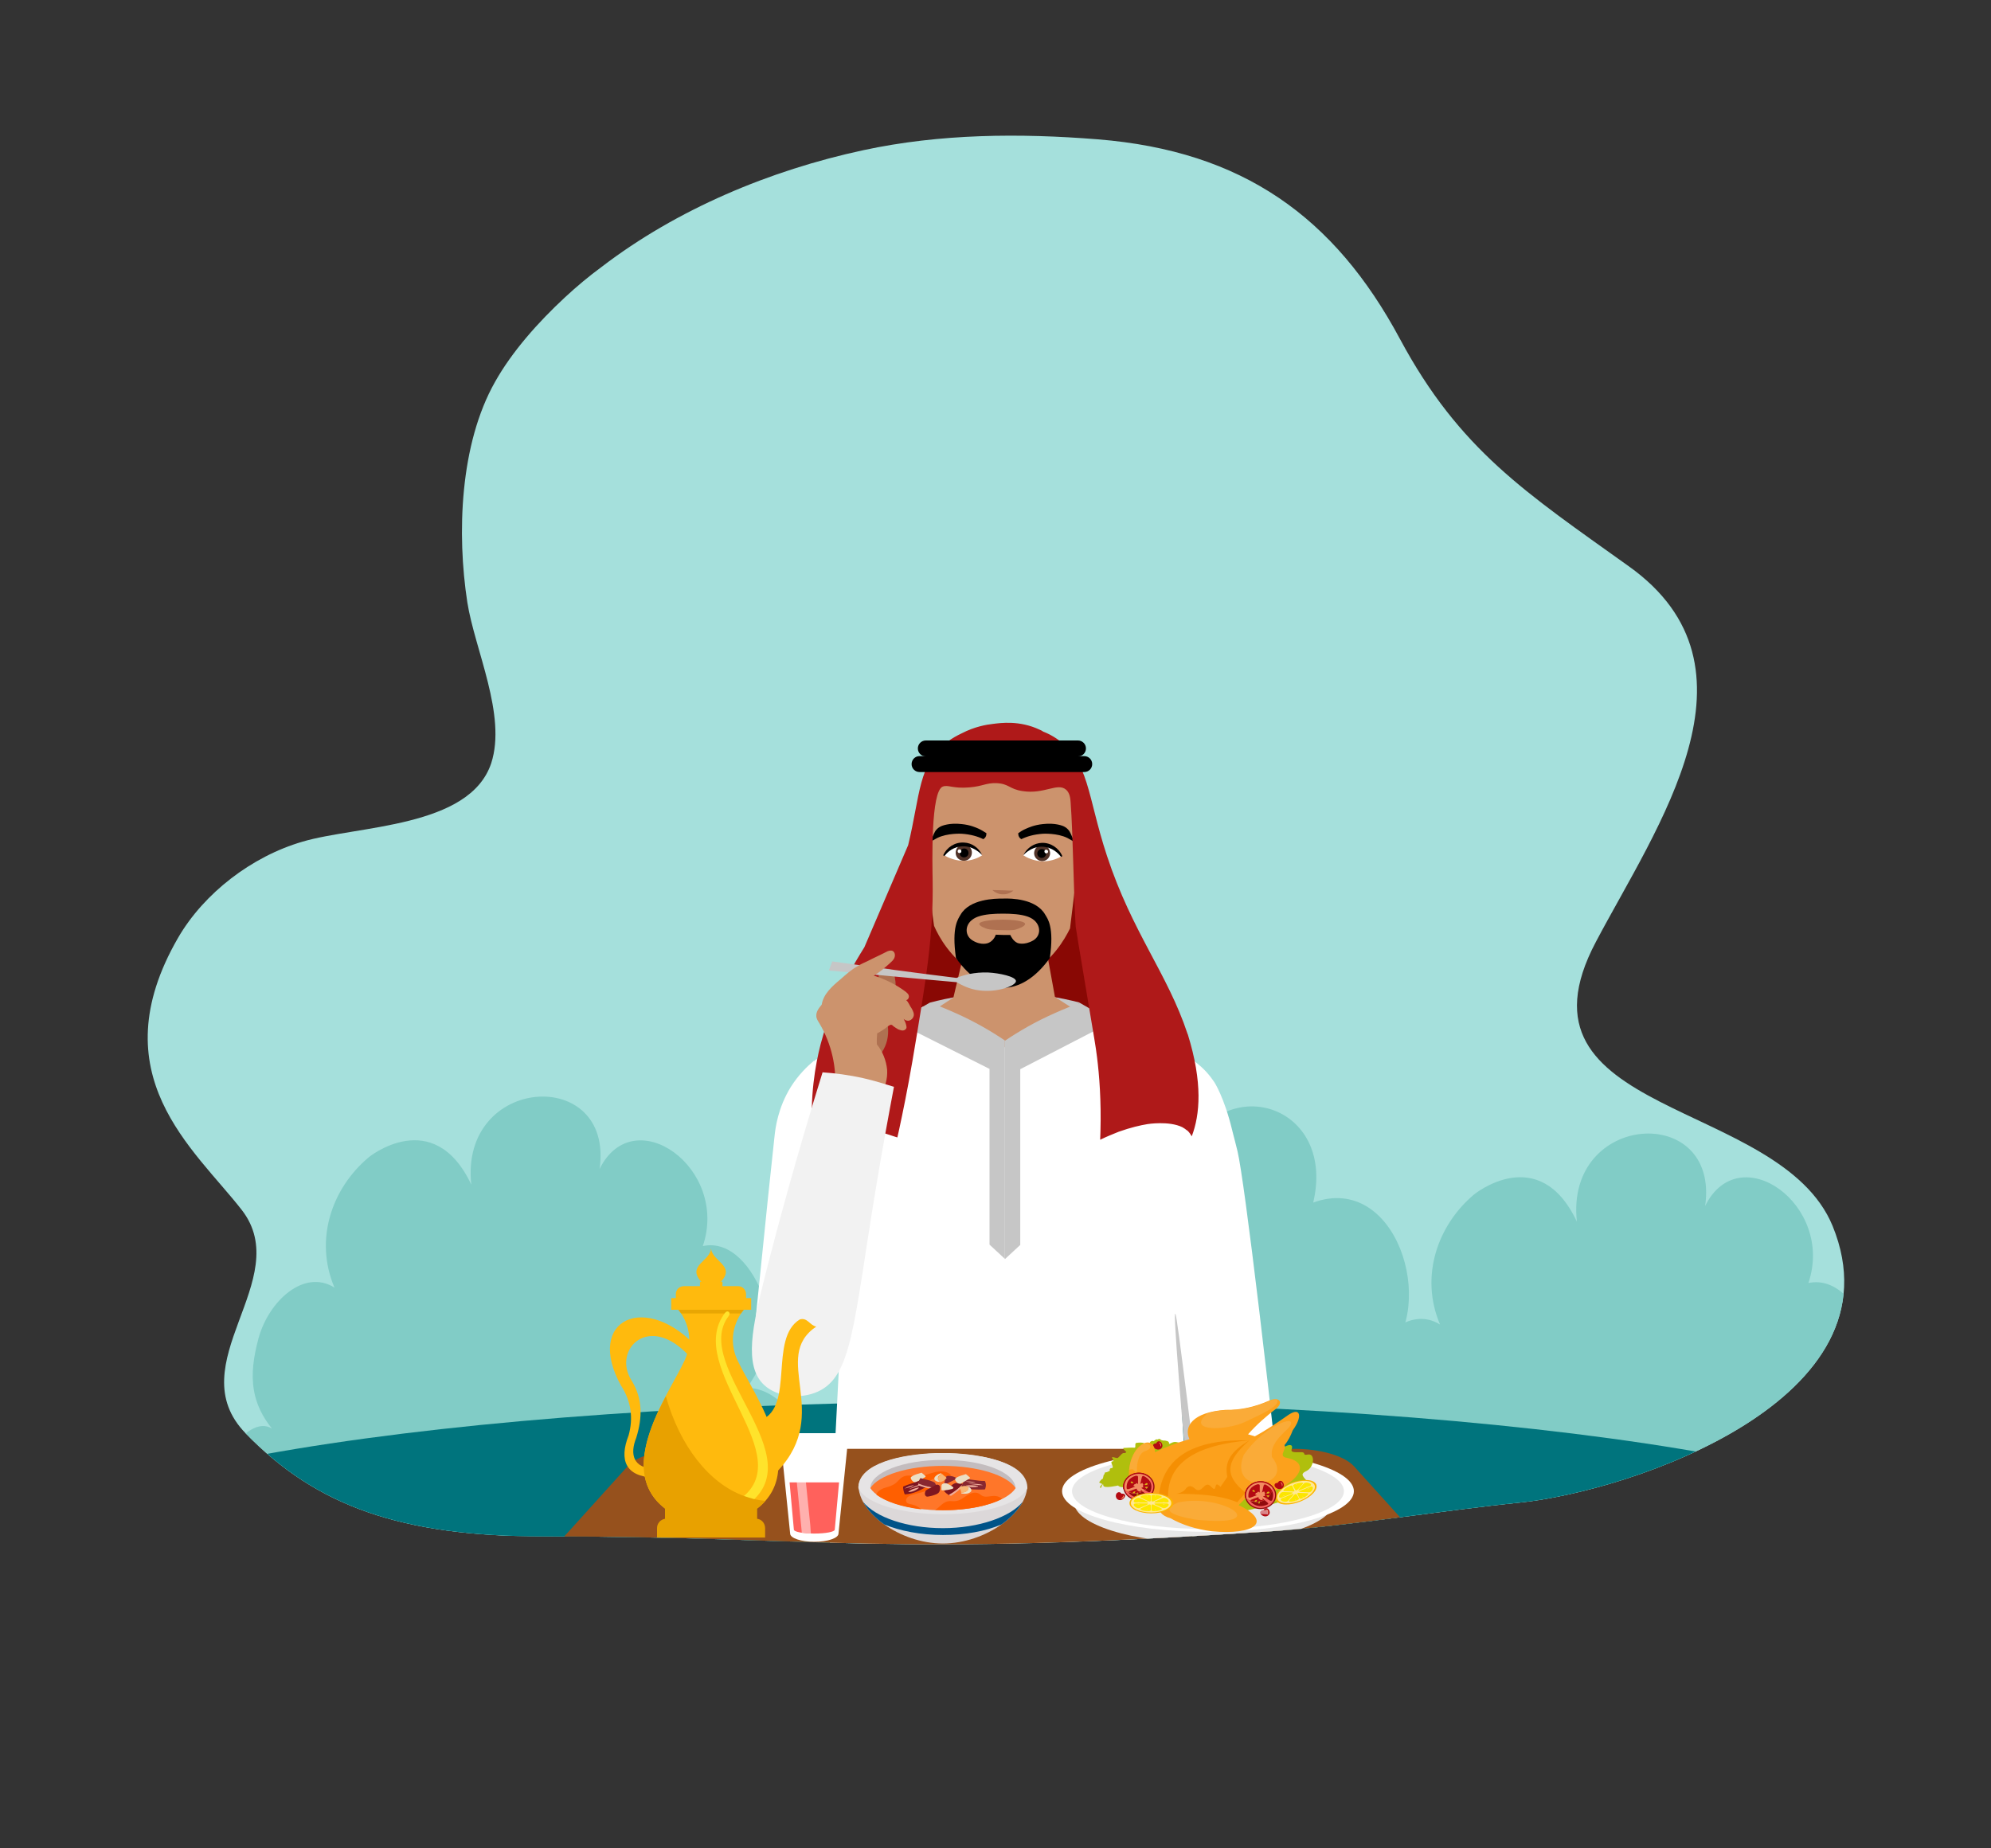 <?xml version="1.0" encoding="utf-8"?>
<!-- Generator: Adobe Illustrator 26.0.1, SVG Export Plug-In . SVG Version: 6.00 Build 0)  -->
<svg version="1.1" id="Layer_1" xmlns="http://www.w3.org/2000/svg" xmlns:xlink="http://www.w3.org/1999/xlink" x="0px" y="0px"
	 viewBox="0 0 700 650" style="enable-background:new 0 0 700 650;" xml:space="preserve">
<rect x="0" y="0" width="700" height="650" fill="#333333" stroke="none"/>
<style type="text/css">
	.st0{clip-path:url(#SVGID_00000039099119932632807010000018044266451430857393_);}
	.st1{fill:#A5E0DC;}
	.st2{fill:#81CCC6;}
	.st3{fill:#00747D;}
	.st4{clip-path:url(#SVGID_00000111878889309570605780000013296795668855241141_);}
	.st5{fill:#890804;}
	.st6{fill:#C6C6C6;}
	.st7{fill:#FFFFFF;}
	.st8{fill:#CC936D;}
	.st9{fill:#AF7151;}
	.st10{fill:#513328;}
	.st11{fill:#C48C66;}
	.st12{fill:#AF1919;}
	.st13{fill:#F2F2F2;}
	.st14{clip-path:url(#SVGID_00000065795559340250089410000009789698321667812263_);fill:#96511D;}
	.st15{clip-path:url(#SVGID_00000065795559340250089410000009789698321667812263_);}
	.st16{fill-rule:evenodd;clip-rule:evenodd;fill:#FFFFFF;}
	.st17{fill-rule:evenodd;clip-rule:evenodd;fill:#FF615C;}
	.st18{opacity:0.5;fill-rule:evenodd;clip-rule:evenodd;fill:#FFFFFF;}
	.st19{fill-rule:evenodd;clip-rule:evenodd;fill:#FFBA0D;}
	.st20{fill:#FFBA0D;}
	.st21{fill-rule:evenodd;clip-rule:evenodd;fill:#E8A603;}
	.st22{fill:#FFE32B;}
	.st23{fill-rule:evenodd;clip-rule:evenodd;fill:#E8A100;}
	.st24{fill-rule:evenodd;clip-rule:evenodd;fill:#E8E8E8;}
	.st25{fill-rule:evenodd;clip-rule:evenodd;fill:#B0BF0D;}
	.st26{fill-rule:evenodd;clip-rule:evenodd;fill:#B30A12;}
	.st27{fill-rule:evenodd;clip-rule:evenodd;fill:#F28C61;}
	.st28{fill-rule:evenodd;clip-rule:evenodd;fill:#FCA11C;}
	.st29{fill-rule:evenodd;clip-rule:evenodd;fill:#FAAB38;}
	.st30{fill-rule:evenodd;clip-rule:evenodd;fill:#F58F03;}
	.st31{fill-rule:evenodd;clip-rule:evenodd;fill:#910A0D;}
	.st32{fill-rule:evenodd;clip-rule:evenodd;fill:#F5615E;}
	.st33{fill-rule:evenodd;clip-rule:evenodd;fill:#DBB514;}
	.st34{fill-rule:evenodd;clip-rule:evenodd;fill:#BA9912;}
	.st35{fill-rule:evenodd;clip-rule:evenodd;fill:#FCB500;}
	.st36{fill-rule:evenodd;clip-rule:evenodd;fill:#FFE894;}
	.st37{fill-rule:evenodd;clip-rule:evenodd;fill:#FCE600;}
	.st38{fill:#DCD8D9;}
	.st39{fill:#E6E4E5;}
	.st40{fill:#C3BCBE;}
	.st41{fill:#005388;}
	.st42{fill:#FF7629;}
	.st43{fill:#FF5F00;}
	.st44{fill:#7E1620;}
	.st45{fill:#EFAD9B;}
	.st46{fill:#882730;}
	.st47{fill:#EBDEC4;}
	.st48{fill:#F8B674;}
</style>
<g>
	<g>
		<defs>
			<path id="SVGID_1_" d="M198.7,104.5c-9.6,8.9-18.7,19.2-24.6,29.7c-12.5,22-13.5,53.6-9.8,77.6c2.6,16.6,13.9,39.7,8.4,56.6
				c-7.6,22.8-47.2,21.9-66.4,27.6c-17.8,5.2-34.6,18.1-43.7,33.8c-27.8,48.2,5.6,74.1,22.4,95.7c19,24.5-22.4,54.2,1.4,78.6
				c24.9,25.6,54.8,36.2,104.6,36.2c98.5,0,120.6,7.4,257.2-1.9c25.9-1.8,60.3-7.4,86.2-10c38.9-4,134.9-36.2,109.9-97.3
				c-18.6-45.1-115.9-38.2-83.2-99.9c21.3-40.4,61.5-96.5,11.5-132.1c-36.2-25.9-59.4-40.8-80.4-79.9c-23-42.9-55.3-66.1-106.2-70.2
				c-27.5-2.2-55.4-2-82.4,3.8c-33,7.1-65.6,20.8-92,41C207.1,97.1,202.8,100.7,198.7,104.5z"/>
		</defs>
		<clipPath id="SVGID_00000062912316209977982530000007065078162768663728_">
			<use xlink:href="#SVGID_1_"  style="overflow:visible;"/>
		</clipPath>
		<g style="clip-path:url(#SVGID_00000062912316209977982530000007065078162768663728_);">
			<path class="st1" d="M183.1,82.3c-10.7,9.3-20.6,20.2-27.2,31.2c-13.8,23.2-14.9,56.2-10.7,81.5c2.8,17.5,15.3,41.8,9.2,59.4
				c-8.3,24-52,23-73.3,29c-19.5,5.5-38.2,19.1-48.1,35.6c-30.6,50.6,6.2,77.8,24.6,100.5c21,25.8-24.7,56.9,1.5,82.6
				c27.4,26.8,60.5,38,115.3,38c108.6,0,133,7.7,283.5-2c28.5-1.9,66.5-7.7,95-10.6c42.9-4.2,148.8-38.1,121.2-102.2
				c-20.4-47.4-127.7-40.2-91.8-105c23.5-42.5,67.8-101.3,12.8-138.8c-39.9-27.2-65.5-42.8-88.7-84c-25.4-45-60.9-69.5-117-73.7
				c-30.3-2.3-61.1-2.1-90.9,4.1c-36.3,7.5-72.3,21.9-101.4,43.2C192.4,74.6,187.7,78.3,183.1,82.3z"/>
			<g>
				<path class="st2" d="M554.4,429.6c-4.2-38.6,50.3-41.9,45.1-5.5c12-24.3,45.6-0.4,36.3,27.1c9.8-2.1,17.6,7.6,21.3,17.9
					c4.5,12.6,1.2,21.8-5.8,32c9.4-0.2,19.3,9.9,19.9,21.7c0.9,17.1-1.3,22.1-8.9,31.2c10.4,1.2,13.6,16.6,13.2,28
					c-0.4,17.5-7.6,21.3-20.1,24.2c-14.7,3.4-27,3.6-41.9,1.3c-12.5-1.9-25.9-7.3-38.9-7.2c-21.2,0.3-42.3-2.9-63.2-6.6
					c-14.1-2.4-34-1-43.2-16.4c-7.5-12.5-10.1-28.4-5.2-42.8c2.7-7.8,16.5-29.3,24.6-15.5c-11.5-11.4-11.5-22.4-8-35.4
					c3.6-13.1,16-24.5,26.7-17.8c-7.2-16.9-0.9-34.9,11.9-45.7C518.3,420,541.1,401.4,554.4,429.6z"/>
				<path class="st2" d="M165.7,416.6c-4.2-38.6,50.3-41.9,45.1-5.5c12-24.3,45.6-0.4,36.3,27.1c9.8-2.1,17.6,7.6,21.3,17.9
					c4.5,12.6,1.2,21.8-5.8,32c9.4-0.2,19.3,9.9,19.9,21.7c0.9,17.1-1.3,22.1-8.9,31.2c10.4,1.2,13.6,16.6,13.2,28
					c-0.4,17.5-7.6,21.3-20.1,24.2c-14.7,3.4-27,3.6-41.9,1.3c-12.5-1.9-25.9-7.3-38.9-7.2c-21.2,0.3-42.3-2.9-63.2-6.6
					c-14.1-2.4-34-1-43.2-16.4c-7.5-12.5-10.1-28.4-5.2-42.8c2.7-7.8,16.5-29.3,24.6-15.5c-11.5-11.4-11.5-22.4-8-35.4
					c3.6-13.1,16-24.5,26.7-17.8c-7.2-16.9-0.9-34.9,11.9-45.7C129.5,407,152.4,388.4,165.7,416.6z"/>
				<path class="st2" d="M341.6,463.5c-19.3-26,11.3-61.8,32.1-41c-17.3-41.8,43.4-65.4,45.6-21.2c15.3-23.7,50.1-11,42.4,21.6
					c29.4-10.7,43.6,36.4,25.9,53.7c15.4,4.4,18,32.6,6.9,43.4c-10,9.8-34.9,7.5-48,7.5c-17.3,0-34.8-1.2-51.7-3
					c-19.1-2-49.1,5.2-64.9-11.9c-7-7.6-14.9-14.4-11.4-35.9C319.8,468.3,335,450.1,341.6,463.5z"/>
			</g>
			<path class="st3" d="M691.5,549.7c0,31.4-154,56.8-344.1,56.8c-190,0-344.1-25.4-344.1-56.8s154-56.8,344.1-56.8
				C537.4,492.9,691.5,518.3,691.5,549.7z"/>
		</g>
	</g>
	<g>
		<defs>
			<path id="SVGID_00000035495814220892189200000005659021785507742139_" d="M198.7,104.5c-9.6,8.9-18.7,19.2-24.6,29.7
				c-12.5,22-13.5,53.6-9.8,77.6c2.6,16.6,13.9,39.7,8.4,56.6c-7.6,22.8-47.2,21.9-66.4,27.6c-17.8,5.2-34.6,18.1-43.7,33.8
				c-27.8,48.2,5.6,74.1,22.4,95.7c19,24.5-22.4,54.2,1.4,78.6c24.9,25.6,54.8,36.2,104.6,36.2c98.5,0,120.6,7.4,257.2-1.9
				c25.9-1.8,60.3-7.4,86.2-10c38.9-4,134.9-36.2,109.9-97.3c-18.6-45.1-115.9-38.2-83.2-99.9c21.3-40.4,61.5-96.5,11.5-132.1
				c-36.2-25.9-59.4-40.8-80.4-79.9c-23-42.9-55.3-66.1-106.2-70.2c-27.5-2.2-55.4-2-82.4,3.8c-33,7.1-65.6,20.8-92,41
				C207.1,97.1,202.8,100.7,198.7,104.5z"/>
		</defs>
		<clipPath id="SVGID_00000014598806675331561810000007818593764447753860_">
			<use xlink:href="#SVGID_00000035495814220892189200000005659021785507742139_"  style="overflow:visible;"/>
		</clipPath>
	</g>
	<g>
		<defs>
			<path id="SVGID_00000127724406795163286100000018363253962970813826_" d="M198.7,104.5c-9.6,8.9-18.7,19.2-24.6,29.7
				c-12.5,22-13.5,53.6-9.8,77.6c2.6,16.6,13.9,39.7,8.4,56.6c-7.6,22.8-47.2,21.9-66.4,27.6c-17.8,5.2-34.6,18.1-43.7,33.8
				c-27.8,48.2,5.6,74.1,22.4,95.7c19,24.5-22.4,54.2,1.4,78.6c24.9,25.6,54.8,36.2,104.6,36.2c98.5,0,120.6,7.4,257.2-1.9
				c25.9-1.8,60.3-7.4,86.2-10c38.9-4,134.9-36.2,109.9-97.3c-18.6-45.1-115.9-38.2-83.2-99.9c21.3-40.4,61.5-96.5,11.5-132.1
				c-36.2-25.9-59.4-40.8-80.4-79.9c-23-42.9-55.3-66.1-106.2-70.2c-27.5-2.2-55.4-2-82.4,3.8c-33,7.1-65.6,20.8-92,41
				C207.1,97.1,202.8,100.7,198.7,104.5z"/>
		</defs>
		<clipPath id="SVGID_00000150065773537461391640000005929767518419999130_">
			<use xlink:href="#SVGID_00000127724406795163286100000018363253962970813826_"  style="overflow:visible;"/>
		</clipPath>
	</g>
	<g>
		<defs>
			<path id="SVGID_00000108278645338784721240000011954561642847021207_" d="M198.7,104.5c-9.6,8.9-18.7,19.2-24.6,29.7
				c-12.5,22-13.5,53.6-9.8,77.6c2.6,16.6,13.9,39.7,8.4,56.6c-7.6,22.8-47.2,21.9-66.4,27.6c-17.8,5.2-34.6,18.1-43.7,33.8
				c-27.8,48.2,5.6,74.1,22.4,95.7c19,24.5-22.4,54.2,1.4,78.6c24.9,25.6,54.8,36.2,104.6,36.2c98.5,0,120.6,7.4,257.2-1.9
				c25.9-1.8,60.3-7.4,86.2-10c38.9-4,134.9-36.2,109.9-97.3c-18.6-45.1-115.9-38.2-83.2-99.9c21.3-40.4,61.5-96.5,11.5-132.1
				c-36.2-25.9-59.4-40.8-80.4-79.9c-23-42.9-55.3-66.1-106.2-70.2c-27.5-2.2-55.4-2-82.4,3.8c-33,7.1-65.6,20.8-92,41
				C207.1,97.1,202.8,100.7,198.7,104.5z"/>
		</defs>
		<clipPath id="SVGID_00000112632895233251195520000004200327586033682096_">
			<use xlink:href="#SVGID_00000108278645338784721240000011954561642847021207_"  style="overflow:visible;"/>
		</clipPath>
		<g style="clip-path:url(#SVGID_00000112632895233251195520000004200327586033682096_);">
			<polygon class="st5" points="303.9,383.9 322.8,300 327,274.3 377.7,274.3 381.9,302.9 403.8,383.9 			"/>
			<path class="st6" d="M326.9,352.6c8.5,7.6,17,15.1,25.5,22.7c9.1-7.6,18.2-15.1,27.3-22.7c-6.9-1.8-16.4-3.6-27.9-3.5
				C341.8,349.3,333.3,350.9,326.9,352.6z"/>
			<path class="st7" d="M429.1,393.1c-0.2-1.8-0.6-4.8-1.7-8.5c-0.7-2.4-1.5-4.2-1.9-5.3c-1.6-2.1-3.4-4.1-5.5-6.1
				c-13.4-12.7-29.9-15.8-39.4-16.7c-9,4.8-18.1,9.6-27.1,14.5c-3.4-3.5-12.1-11.4-24.6-12.7c-6.1-0.6-11.5,0.6-13.4,1
				c-5.1,1.2-9.1,3.1-16.7,6.9c-3.5,1.7-7.6,3.9-12.2,6.6c-4.3,4.4-5.1,8.8-6.5,31.7c-1,16.4-1.7,30.5-2.1,41.7H434
				C431.6,418.6,429.7,398.3,429.1,393.1z"/>
			<path class="st8" d="M385.7,360c-10.7,3.5-21.3,7.1-32,10.6c-11-3.5-22-6.9-33-10.4c4.8-3.1,9.7-6.2,14.5-9.4
				c1.7-7,3.3-14.1,5-21.1c9,0,18,0,26.9,0c1.3,7,2.5,13.9,3.8,20.9C375.8,353.8,380.7,356.9,385.7,360z"/>
			<path class="st8" d="M379.2,300.5c-0.1,1.4-0.6,5.8-1.6,14.5c-0.6,4.9-1.1,8.9-1.4,11.5c-2,4.1-6.4,11.5-14.5,16
				c-5,2.8-8.5,2.9-9.3,2.9c-4.6,0-7.9-1.9-10.3-3.4c-8-5.4-11.9-12.3-13.7-16.4c-0.3-2-0.7-5-1.1-8.7c-0.5-4.3-1.5-12.5-1.8-16.4
				c-0.5-7.3-1.5-21.6,7.8-30.5c7.4-7,17-7.3,19-7.3c2,0,11.9,0.1,19.3,7.3C380.9,278.9,379.7,293.1,379.2,300.5z"/>
			<g>
				<path class="st9" d="M360.4,324.9c0.1,0.9-2.7,1.8-3,1.9c-0.8,0.3-1.6,0.4-5.2,0.3c-3.4-0.1-4.1-0.2-5-0.4c-0.4-0.1-3-1-2.9-1.8
					c0.1-1.1,5.1-1.5,8.4-1.5C355.4,323.4,360.3,323.8,360.4,324.9z"/>
			</g>
			<path class="st9" d="M356.3,313.2c-0.4,0.3-1.5,1.2-3.2,1.3c-2.3,0.2-3.9-1.2-4.2-1.5c1.4,0,2.9,0.1,4.3,0.1
				C354.2,313.2,355.2,313.2,356.3,313.2z"/>
			<path class="st7" d="M324.7,353.9l-12.8,7.3c8,10,16.1,19.9,24.1,29.9c11.4,0.1,22.8,0.2,34.2,0.3c6.9-10.7,13.8-21.5,20.7-32.2
				c-3.3-1.7-6.7-3.3-10-5c-4.6,1.8-9.6,3.9-14.9,6.6c-4.8,2.5-9,5-12.8,7.5c-3.5-2.3-7.4-4.7-11.8-7
				C335.5,358.2,329.8,355.8,324.7,353.9z"/>
			<g>
				<g>
					<path class="st7" d="M345.3,300.8c-2-3.2-5.3-4.8-8.4-4.2c-3.1,0.7-4.8,3.5-5.1,4.1c1.2,0.7,3.4,1.8,6.3,2
						C341.6,302.9,344.2,301.5,345.3,300.8z"/>
					<g>
						<path class="st10" d="M336,300.1c0.1,1.6,1.5,2.7,3.1,2.6c1.6-0.1,2.7-1.5,2.6-3.1c-0.1-1.6-1.5-2.7-3.1-2.6
							C337,297.1,335.9,298.5,336,300.1z"/>
						<path d="M337.4,300.1c0.1,0.9,0.8,1.5,1.7,1.4c0.9-0.1,1.5-0.8,1.4-1.7c-0.1-0.9-0.8-1.5-1.7-1.4
							C338,298.5,337.3,299.3,337.4,300.1z"/>
						<path class="st7" d="M336.7,299.4c0,0.4,0.3,0.6,0.7,0.6c0.4,0,0.6-0.3,0.6-0.7c0-0.4-0.3-0.6-0.7-0.6
							C336.9,298.7,336.7,299,336.7,299.4z"/>
					</g>
					<path d="M345.3,300.7c-0.2-0.2-3.3-3.7-7.8-3c-3.2,0.5-5,2.7-5.4,3.3c-0.1,0-0.2-0.1-0.3-0.1c-0.1,0-0.1-0.1-0.2-0.1
						c1.3-2.9,4.2-4.7,7.3-4.5C341.7,296.4,344.1,298.1,345.3,300.7z"/>
				</g>
				<g>
					<path class="st7" d="M359.8,300.8c2.1-3.2,5.5-4.7,8.5-3.9c3.1,0.8,4.7,3.6,5,4.2c-1.2,0.7-3.4,1.7-6.3,1.8
						C363.5,302.9,360.9,301.5,359.8,300.8z"/>
					<g>
						<path class="st10" d="M369.2,300.3c-0.2,1.6-1.6,2.7-3.1,2.5c-1.6-0.2-2.7-1.6-2.5-3.1c0.2-1.6,1.6-2.7,3.1-2.5
							C368.2,297.3,369.3,298.7,369.2,300.3z"/>
						<path d="M367.8,300.3c-0.1,0.9-0.9,1.5-1.7,1.4c-0.9-0.1-1.5-0.9-1.4-1.7c0.1-0.9,0.9-1.5,1.7-1.4
							C367.2,298.6,367.9,299.4,367.8,300.3z"/>
						<path class="st7" d="M368.5,299.5c0,0.4-0.4,0.6-0.7,0.6c-0.4,0-0.6-0.4-0.6-0.7c0-0.4,0.4-0.6,0.7-0.6
							C368.3,298.9,368.5,299.2,368.5,299.5z"/>
					</g>
					<path d="M359.8,300.7c0.2-0.2,3.4-3.7,7.9-2.8c3.2,0.6,4.9,2.9,5.3,3.4c0.1,0,0.2-0.1,0.3-0.1c0.1,0,0.1-0.1,0.2-0.1
						c-1.2-2.9-4.1-4.8-7.2-4.7C363.6,296.5,361.1,298.1,359.8,300.7z"/>
				</g>
				<path d="M344,291.4c-0.7-0.3-2.8-1.3-5.9-1.6c-4.3-0.5-7,0.6-7.5,0.9c-0.8,0.4-1.3,1-1.3,1c-0.5,0.5-0.7,1-1,1.6
					c-0.3,0.7-0.8,1.7-1.2,2.9c0.1-0.1,0.3-0.2,0.5-0.4c0,0,0.9-0.6,1.9-1.1c3.6-1.8,8.6-1.5,8.6-1.5c3.2,0.2,5.8,1,7.6,1.9
					c0.2-0.1,0.8-0.5,1-1.2c0.1-0.4,0.1-0.7,0.1-0.9C346,292.5,345.1,291.9,344,291.4z"/>
			</g>
			<g>
				<path d="M360.8,291.4c0.7-0.3,2.8-1.3,5.9-1.6c4.3-0.5,7,0.6,7.5,0.9c0.8,0.4,1.3,1,1.3,1c0.5,0.5,0.7,1,1,1.6
					c0.3,0.7,0.8,1.7,1.2,2.9c-0.1-0.1-0.3-0.2-0.5-0.4c0,0-0.9-0.6-1.9-1.1c-3.6-1.8-8.6-1.5-8.6-1.5c-3.2,0.2-5.8,1-7.6,1.9
					c-0.2-0.1-0.8-0.5-1-1.2c-0.1-0.4-0.1-0.7-0.1-0.9C358.7,292.5,359.6,291.9,360.8,291.4z"/>
			</g>
			<path class="st7" d="M423,626.5H287.4c3.2-61.1,6.4-122.3,9.5-183.4c14.9-1.4,26.6-0.9,34.8,0c6.4,0.7,12.7,1.7,22.8,1.7
				c8.4,0,14.1-0.7,18.7-1.1c9.1-0.9,22.3-1.6,39.3-0.6C416,504.2,419.5,565.3,423,626.5z"/>
			<rect x="351.6" y="316.5" class="st11" width="1.9" height="4.2"/>
			<path class="st6" d="M391,359.3c-10.8,5.6-21.5,11.1-32.3,16.7v61.8l-5.4,5l0-76.8c4.9-3.3,10.7-6.7,17.5-9.7
				c3.1-1.4,6.1-2.6,8.9-3.6C383.4,354.8,387.2,357,391,359.3z"/>
			<path class="st7" d="M273.5,467.4c7.4,3.7,14.8,7.5,22.2,11.2c0.8-10.9,1.6-21.8,2.3-32.7c-3.9-24.3-7.9-48.6-11.8-72.9
				c-2.4,2-5.5,5-8.2,9.3c-4.5,7.3-5.4,14.4-5.7,17.4c-0.7,6.1-3.1,29-6.6,63.7C268.3,464.8,270.9,466.1,273.5,467.4z"/>
			<path class="st8" d="M449.7,577.8c0.5,2.2,1,5.4,1.5,9.2c0.8,7.6,1.3,11.4,0.3,15.1c-0.7,2.7-1,1.5-9.1,14.6
				c-0.1,0.2-1.6,2.6-4,5.2c-2,2.1-4.8,5.1-6.6,4.4c-1.3-0.5-1.4-2.9-1.4-3c-0.1-3,2.4-4.5,5.1-8c1-1.3,5-6.3,5.6-12.6
				c0.3-2.8,0.1-7.5-1.9-8.2c-1.2-0.4-2.8,0.6-3.7,1.6c-2.2,2.5-0.6,5.1-2.6,10.6c-0.8,2.2-1.5,3.1-2.5,3.4c-0.9,0.3-2-0.1-2.7-0.7
				c-1-0.9-1-2.3-1-3.9c0-1.3,0.2-2.1,0.5-3.6c0.5-2.5,0.9-4.6,1-5.3c0.4-3-0.1-5-0.3-6.9c-0.3-2.8-0.1-6.8,2.1-12.1H449.7z"/>
			<path class="st7" d="M419.9,373.2c3.6,2.6,5.7,5.4,7,7.3c0,0,3.5,5.3,6.3,16.9c0,0.1,0.1,0.5,0.3,1.2c0.2,0.7,0.4,1.6,0.7,2.7
				c0.5,1.9,0.7,2.9,0.9,3.6c2.5,10.8,10.9,80.4,21,176c-5.5,0.9-11.5,1.7-18,2.2c-5.3,0.4-10.4,0.5-15.1,0.5
				c-1.2-13.5-2.3-27-3.5-40.5c-2.8-33.3-5.3-66.4-7.5-99.1c2.2-10.6,4.2-22.3,5.6-35C419,396.2,419.7,384.2,419.9,373.2z"/>
			<path class="st6" d="M413.2,462c0.4,0,1.9,12.2,4.2,30.3c4.6,36.9,7.9,68,10.2,91.3c-0.7,0-1.4,0-2.1,0c-0.9,0-1.7,0-2.5,0
				C414.2,485.8,412.6,462,413.2,462z"/>
			<path class="st6" d="M315.1,359.4l32.8,16.5v61.8l5.4,5l0-76.8c-4.9-3.3-10.7-6.7-17.5-9.7c-3.1-1.4-6.1-2.6-8.9-3.6
				C323,354.9,319,357.1,315.1,359.4z"/>
			<path d="M352.6,316c-0.1,0-0.1,0-0.2,0c-2.5,0-11.5,0.1-14.7,5.7c-0.4,0.7-1.2,1.8-1.7,4c-0.5,2.2-0.7,5.7,0.1,11.2
				c5,7.1,10.8,10.5,16.5,10.5c5.7,0,11.5-3.5,16.5-10.5c0.8-5.5,0.6-9,0.1-11.2c-0.5-2.3-1.3-3.3-1.7-4c-3.2-5.7-12.1-5.8-14.7-5.7
				C352.7,316,352.6,316,352.6,316z M350.1,328.7c-0.2,0.6-0.9,2.2-2.6,2.9c0,0-2.4,1.1-5.6-0.9c0,0,0,0,0,0c-2.6-1.6-2.7-5-0.4-7
				c0.9-0.8,1.9-1.2,2.5-1.4c2.3-0.8,5.5-1,8.6-1c3.1,0,6.3,0.2,8.6,1c0.5,0.2,1.5,0.5,2.5,1.4c2.3,2.1,2.2,5.4-0.4,7c0,0,0,0,0,0
				c-3.3,1.9-5.6,0.9-5.6,0.9c-1.5-0.7-2.2-2.2-2.5-2.8C353.4,328.8,351.8,328.8,350.1,328.7z"/>
			<g>
				<path class="st12" d="M291.2,364.3c-0.1,0.4-0.1,0.9-0.2,1.3l0.1-0.9L291.2,364.3z"/>
			</g>
			<g>
				<path class="st12" d="M419,399.6c-0.3-0.5-0.7-1.2-1.4-1.9c0,0-0.3-0.2-0.7-0.5c-0.3-0.3-0.8-0.5-1.2-0.8
					c-4.7-2.3-12.2-1.1-12.2-1.1c-2.5,0.4-6,1.2-10.2,2.7c-2,0.8-4.2,1.7-6.5,2.8c0-0.9,0.1-1.9,0.1-2.8c0.3-10.9-0.4-19.8-1.2-26.2
					c-0.5-4.1-0.9-6.1-3.7-22.9c-2.5-15.1-3.8-22.7-3.8-23c-0.7-9.6-0.9-32-1.8-44c-0.1-1.2-0.3-3.1-1.6-4.2
					c-3-2.6-7.6,1.7-15.3,0.5c-4.7-0.7-4.7-2.6-9.2-2.8c-3.7-0.1-4.7,1.1-9.5,1.5c-5.8,0.5-7.4-1-9.3-0.3c-4.3,1.5-3.7,26.7-3.6,33
					c0.3,19.1-2.1,33.9-7.1,63.5c-1.7,9.9-3.4,18.2-4.7,24.2c-0.2,1-0.4,1.9-0.6,2.7c-0.5-0.1-6-2.1-10.2-3
					c-0.4-0.1-0.8-0.1-1.1-0.2c-2.7-0.4-4.8-0.2-6.2,0c-5.1,0.6-12,2.9-12.3,3c-1.1-14.2,1-25.4,2.8-32.5
					c2.7-10.4,6.7-18.5,8.8-22.6c2.4-4.8,4.8-8.7,6.6-11.6l15.4-35.9c4.3-17.8,3.5-28.5,13.6-36.2c1.7-1.3,3.5-2.3,5.2-3.1
					c4.6-2.4,8.9-3.1,10.8-3.3c3-0.4,9.6-1.3,16.6,2c0.5,0.2,0.9,0.4,1.3,0.7c0,0,0,0,0,0c1.6,0.6,3.1,1.4,4.6,2.4
					c11.6,7.7,10.8,20.1,17.8,41.3c8.9,27,21.2,41.2,28.3,62.5c0,0.1,0,0.1,0.1,0.2C422.9,380.8,421.9,392,419,399.6z"/>
				<path d="M379,266h-53.5c-1.5,0-2.8-1.2-2.8-2.8l0,0c0-1.5,1.2-2.8,2.8-2.8H379c1.5,0,2.8,1.2,2.8,2.8l0,0
					C381.8,264.7,380.6,266,379,266z"/>
				<path d="M381.2,271.5h-57.9c-1.5,0-2.8-1.2-2.8-2.8l0,0c0-1.5,1.2-2.8,2.8-2.8h57.9c1.5,0,2.8,1.2,2.8,2.8l0,0
					C384,270.3,382.7,271.5,381.2,271.5z"/>
			</g>
		</g>
		<g style="clip-path:url(#SVGID_00000112632895233251195520000004200327586033682096_);">
			<g>
				<path class="st9" d="M314.7,349.6c0.3-2,0.3-3.9-0.1-5.9c-0.2-1.1-0.4-2.1-1.4-2.7c-0.4-0.2-0.7-0.3-1.2-0.3c-1-0.1-2,0.2-2.6,1
					c-0.4,0.5-0.5,1.2-0.5,1.9c-0.3,2.4-0.4,4.8-0.4,7.2c1.8-0.1,3.7-0.3,5.4-0.4C314.3,350.3,314.1,349.7,314.7,349.6z"/>
				<path class="st6" d="M336.3,343.9c2.4-1,6.3-2.1,11.2-1.9c3.8,0.2,9.6,1.4,9.7,3c0,1.7-6.6,4.1-12.8,3.3
					c-3.6-0.4-6.3-1.9-8.1-2.9c-15-1.3-29.9-2.8-44.9-4.1c0.4-1.1,0.8-2.1,1.2-3.2C307,340.1,321.6,342.1,336.3,343.9z"/>
				<path class="st9" d="M306.9,373.4c2.5-1.9,4.3-4.6,5-7.6c0.7-3,0.4-6.3-1-9.1c-2.4,0.2-4.6,1.4-5.9,3.5c-1.2,2-1.5,4.5-1.2,6.8
					C304.3,369.3,305.6,371.4,306.9,373.4z"/>
				<path class="st8" d="M293.5,383.6c0.8-8.2-1.2-16.6-5.4-23.7c-0.5-0.8-1.1-1.7-1.1-2.6c-0.1-1.5,0.9-2.8,1.9-4
					c0.6-3.8,3.7-6.5,6.7-9c1.8-1.6,3.6-3.2,5.7-4.4c1.2-0.8,2.6-1.4,3.9-2c2.1-1.1,4.2-2,6.3-3.1c0.7-0.4,1.6-0.7,2.3-0.4
					c0.8,0.4,1,1.4,0.7,2.3s-1,1.4-1.6,2c-1.8,1.6-3.6,3.2-5.7,4.4c3.9,1.2,7.6,3,11,5.5c0.5,0.4,1.2,0.9,1.3,1.5
					c0.2,0.6-0.2,1.5-0.9,1.6c0.9,0.8,1.2,2,1.9,2.9c0.5,0.9,1,1.9,0.7,2.8c-0.2,0.7-0.8,1.3-1.5,1.5c-0.7,0.2-1.5-0.1-2-0.6
					c0.4,0.7,0.7,1.4,0.9,2.2c0.1,0.4,0.2,0.9,0,1.2c-0.3,0.5-0.8,0.7-1.3,0.7c-0.5,0-1.1-0.3-1.5-0.4c-0.6-0.4-1.2-0.7-1.8-1.2
					c-0.2-0.2-0.4-0.4-0.6-0.4c-0.4-0.1-0.9,0.3-1.2,0.5c-1.2,1-2.5,1.8-3.8,2.5c-0.1,1.4-0.2,2.5-0.1,3.9c2,2.4,3.3,5.7,3.6,8.9
					c0.2,3.2-0.7,6.4-2.5,9.1C303.5,384.7,298.8,384.2,293.5,383.6z"/>
			</g>
			<path class="st13" d="M314.3,382.2c-1.6,8.5-4,21.3-6.6,37.1c-7.7,47-8.2,64.7-20.2,70.1c-6.2,2.8-14.4,1.8-18.8-2.3
				c-7.4-6.8-4-21.3,0.2-38.1c4.8-18.9,11.4-43.2,20.3-71.9c4.3,0.3,9.2,0.9,14.5,2.1C307.6,380.1,311.1,381.2,314.3,382.2z"/>
		</g>
	</g>
	<g>
		<defs>
			<path id="SVGID_00000125589759533276526450000003495857973539962767_" d="M198.7,104.5c-9.6,8.9-18.7,19.2-24.6,29.7
				c-12.5,22-13.5,53.6-9.8,77.6c2.6,16.6,13.9,39.7,8.4,56.6c-7.6,22.8-47.2,21.9-66.4,27.6c-17.8,5.2-34.6,18.1-43.7,33.8
				c-27.8,48.2,5.6,74.1,22.4,95.7c19,24.5-22.4,54.2,1.4,78.6c24.9,25.6,54.8,36.2,104.6,36.2c98.5,0,120.6,7.4,257.2-1.9
				c25.9-1.8,60.3-7.4,86.2-10c38.9-4,134.9-36.2,109.9-97.3c-18.6-45.1-115.9-38.2-83.2-99.9c21.3-40.4,61.5-96.5,11.5-132.1
				c-36.2-25.9-59.4-40.8-80.4-79.9c-23-42.9-55.3-66.1-106.2-70.2c-27.5-2.2-55.4-2-82.4,3.8c-33,7.1-65.6,20.8-92,41
				C207.1,97.1,202.8,100.7,198.7,104.5z"/>
		</defs>
		<clipPath id="SVGID_00000183958848621291413080000007923210109431811751_">
			<use xlink:href="#SVGID_00000125589759533276526450000003495857973539962767_"  style="overflow:visible;"/>
		</clipPath>
		<path style="clip-path:url(#SVGID_00000183958848621291413080000007923210109431811751_);fill:#96511D;" d="M505.8,548.6l-29.8-33
			c-3.3-3.6-11.7-6.1-21.1-6.1H241.8c-9.3,0-17.8,2.4-21.1,6.1l-29.8,33c-2,2.2-1.5,4.5,0.8,6.4h313.3
			C507.2,553.1,507.7,550.8,505.8,548.6z"/>
		<g style="clip-path:url(#SVGID_00000183958848621291413080000007923210109431811751_);">
			<path class="st16" d="M294.8,539.3c0,1.6-3.8,2.9-8.5,2.9c-4.7,0-8.5-1.3-8.5-2.9l-3.6-35.3h24.2L294.8,539.3z"/>
			<polygon class="st17" points="277.6,521.3 279.1,537.8 293.5,537.8 295,521.3 			"/>
			<path class="st17" d="M286.3,536.5c4,0,7.2,0.6,7.2,1.4c0,0.8-3.2,1.4-7.2,1.4c-4,0-7.2-0.6-7.2-1.4
				C279.1,537.1,282.3,536.5,286.3,536.5"/>
			<path class="st18" d="M284.9,536.5l-2.6-25.4c-1.2-0.1-2.3-0.2-3.2-0.3l2.6,26l0.1,1.1l0.1,1.1c0.9,0.1,2,0.2,3.2,0.3l-0.1-1.3
				L284.9,536.5z"/>
		</g>
		<g style="clip-path:url(#SVGID_00000183958848621291413080000007923210109431811751_);">
			<path class="st19" d="M273.6,517.1c19-20.3-2.8-39.7,13.4-50.6c-2.2-0.3-3.1-3.3-5.8-2.5c-11,6.7-1.7,30.7-13.7,35.4
				C269.5,505.3,271.5,511.2,273.6,517.1"/>
			<path class="st20" d="M245.6,474.4c-18.2-20.5-40.3-10.6-27.2,13l0.1,0.1c3.4,5.4,4.2,11.2,2.5,17.3c-3.4,8.7-1,14.4,8.7,14.8
				l0.1-3.1c-7-0.3-8.5-4.9-6.1-10.9c2.2-7.1,2.3-13.8-1.7-20.2c-6.8-10.8,6.3-24.1,20.5-8.3L245.6,474.4z"/>
			<path class="st19" d="M261.5,460.6c0,0-6,6.6-3,15.8c3,9.2,27.1,39.1,7.7,54.1H250h-16.2c-19.4-14.9,4.8-44.8,7.7-54.1
				c3-9.2-3-15.8-3-15.8l11.5-2.7L261.5,460.6z"/>
			<path class="st21" d="M261.5,460.6c0,0-0.4,0.5-1,1.3h-21c-0.6-0.8-1-1.3-1-1.3H261.5z"/>
			<path class="st19" d="M253.5,450.7l-3.5,1.2l-3.5-1.2c-5.2-5.8,3.5-7.2,3.5-11.9C250,443.5,258.8,445,253.5,450.7"/>
			<rect x="246.1" y="450.7" class="st19" width="7.9" height="3.1"/>
			<rect x="236" y="456.5" class="st19" width="28.1" height="4.1"/>
			<path class="st19" d="M262.4,457.9h-24.8v-2.8c0-1.6,1.3-2.8,2.8-2.8h19.1c1.6,0,2.8,1.3,2.8,2.8V457.9z"/>
			<path class="st22" d="M256.2,462.8c0.9-1.2-0.4-2.3-1.3-1.1c-14.8,19.4,27.5,50.6,4.7,65.9c-1.3,0.9,1.3,2.8,2.6,2
				C287.2,512.7,242.6,480.6,256.2,462.8"/>
			<path class="st23" d="M234.1,491c4.9,17.4,15.1,30.6,27.5,35.1c1.2,0.4,2.4,0.8,3.6,1.1c1.3,0.3,2.6,0.5,3.9,0.6
				c-0.8,1-1.8,1.9-2.9,2.7v3.6c1.6,0.2,2.8,1.6,2.8,3.3v3.3h-38v-3.3c0-1.7,1.2-3,2.8-3.3v-3.6c-4.1-3.2-6.2-7-7.1-11.1
				c-0.2-1.1-0.3-2.2-0.4-3.4C226.1,507.7,230.1,498.6,234.1,491"/>
		</g>
		<g style="clip-path:url(#SVGID_00000183958848621291413080000007923210109431811751_);">
			<path class="st24" d="M423.2,513.9c25.2,0,45.6,6.4,45.6,14.3c0,7.9-20.4,14.3-45.6,14.3s-45.6-6.4-45.6-14.3
				C377.7,520.3,398.1,513.9,423.2,513.9L423.2,513.9z"/>
			<path class="st16" d="M424.7,510.1c28.3,0,51.3,6.4,51.3,14.3c0,7.9-23,14.3-51.3,14.3s-51.3-6.4-51.3-14.3
				C373.4,516.5,396.3,510.1,424.7,510.1"/>
			<path class="st24" d="M424.7,511.1c26.4,0,47.8,6,47.8,13.3c0,7.3-21.4,13.3-47.8,13.3s-47.8-6-47.8-13.3
				C376.9,517.1,398.3,511.1,424.7,511.1"/>
			<path class="st25" d="M393.1,522.4c0,0-5.1,1.2-5.2,0c0-1.3-0.8,0.8-0.8,0.8s-0.5,0.2-0.3-0.4c0.2-0.5,0.9-0.8,0.6-1
				c-0.2-0.2-1.1-0.3-0.9-0.6c0.2-0.3,0.8-1.1,1.1-1.1s0.3-1.6,0.6-1.6c0.3,0,0-0.8,0.5-0.7c0.5,0,1.5-0.6,1.5-0.6s-0.3-0.9,0.6-0.9
				c0.9,0,0.1-1.4,0.1-1.4s-0.5-1,0.3-1c0.8,0-0.6-1.4-0.1-1.5c0.5,0,1.6,0.5,1.9,0.3c0.3-0.2,1.1-1.1,1.1-1.1s0.6-0.7,1-0.6
				c0.4,0.1,1.1-0.3,0.8-0.5c-0.3-0.2-1.4-1.3-0.8-1.3c0.6,0,2.8-0.2,3.7-0.1c0.8,0.1-0.1-1.6,0.8-1.7s2.2-0.2,2.7,0.2
				c0.5,0.3,1.9,0.2,2-0.3c0.1-0.5,1-0.7,1.2-0.5c0.2,0.1,0.9-0.8,1.2-0.6c0.4,0.2,0.8-0.5,1.3,0c0.5,0.5,1.5,0.4,1.5,0.4
				s1.6,0.1,1.5,0.9c-0.1,0.8,1.1-0.6,2.4-0.4c1.3,0.2,2,0.5,2,0.5s1.4-0.9,2.4-0.4c1,0.5-1.3,1-1.3,1s0.5,0.2,0.3,0.6
				c-0.3,0.4,1.9,1.3,1.9,1.5c0,0.2,1-0.1,1,0.1c0,0.3,0,0.7,0,0.7l1.6,3.7C417.7,516,395.3,525.5,393.1,522.4"/>
			<path class="st25" d="M437.5,531.4c0,0,26.4-5.8,23.4-9.1c-3-3.3-4.1-3.8-1.4-5.1c2.6-1.4,2.9-6.1,0.4-5.7
				c-2.5,0.5-0.1-1-3.1-0.8c-3,0.1-2.9-0.4-2.6-1.3c0.3-1-0.2-1.8-2.4-0.7c-2.3,1.2-13.9,11.1-13.9,11.1l-11.2,4.7L437.5,531.4z"/>
			<path class="st26" d="M406.5,507.6c0,0-1.1-0.1-1.1,0.8c0,1,1.8,1.9,2.8,1c1-0.8,0.3-2.2-0.4-2.5
				C407.1,506.7,406.7,507.1,406.5,507.6"/>
			<path class="st27" d="M407.6,507.3c-0.1,0-0.2,0.1-0.1,0.1c0.4,0.3,0.5,0.7,0.5,1.2c0,0.1,0,0.2,0.1,0
				C408.4,508.2,408.2,507.5,407.6,507.3"/>
			<path class="st28" d="M451.6,508.2c1.3-1.5,2.2-3.3,2.9-5.2c3.5-4.8,2.8-8.3-1.4-5.5c-3.9,2.7-7.8,5.4-11.9,7.6
				c-0.8-0.2-1.6-0.5-2.4-0.7c3-3.4,6.4-6.4,10.1-9.2c2.4-2.3,0.7-4.1-2.8-2.6c-5,2.2-10,3.3-15.2,3.2c-11.7,0.8-14.8,6-12.7,10.3
				c-4.3,1.2-8.4,2.8-12.1,4.6c-0.4-7.9-12-1.6-8.6,13.5c3.2,1.5,6.5,3,9.7,4.5c-0.1,2.6,1.2,4.4,4.3,5.2c4.2,2.4,9.1,3.9,14.6,4.6
				c14.9,1.4,21.6-3.3,9.4-9.2c1.2-1.2,2.5-2.5,3.7-3.7c11,1,25.2-10.3,13.4-12.9C449.1,512.2,452.5,509.7,451.6,508.2"/>
			<path class="st29" d="M448.9,492.1c-0.7-0.1-1.6,0.1-2.7,0.6c-5,2.2-10,3.3-15.2,3.2c-2.5,0.2-4.6,0.5-6.4,1.1
				c-7.9,6.5,6.2,6.2,13,3.1C444,497.1,450.5,494.2,448.9,492.1"/>
			<path class="st29" d="M402.2,507.7c-2.2,0.9-4.7,4.1-5.2,9.2c0,0,1.3-0.6,1.7,0.2c0.4,0.9,1.4,0.7,1-0.4c0,0,0-5.5,2.9-6.4
				C405.5,509.4,404.7,507.3,402.2,507.7"/>
			<path class="st29" d="M414.1,528.4c-6,2.7-2.3,4.5,6.2,6C448.6,537.4,430,524.9,414.1,528.4"/>
			<path class="st30" d="M439.4,506.5c-18.4,1.6-29.6,7.6-28.7,21.2c-1.2,0.4-2.3,0.7-3.5,1.1C407.7,511.7,420.4,506.1,439.4,506.5"
				/>
			<path class="st29" d="M447.2,512.4c-0.7-4.2,2.7-7.2,5.8-10.2c2-2.3,0.9-3.6-4.2-1c-4.9,2.7-8.6,6.3-11.5,10.4
				C431.4,526.3,455.8,523.1,447.2,512.4"/>
			<path class="st30" d="M413.5,525.3c7.5,0.1,15,0.3,21.5,3c1-1.1,1.9-2.3,2.9-3.4c-7.5-5.9-7.1-11,1.4-18.4
				c-6.3,3.8-8.9,7.2-7.8,12.9c-0.8,1.2-1.6,2.3-2.4,3.5c0,0-1.4-1.7-1.7-0.3c-0.3,1.4-0.6,1.2-1.5,0.3c-0.8-0.9-1.7-1.2-2.7,0
				c-1.1,1.1-1.9,1.6-3.1,0.6c-1.2-1.1-2.3-1.3-3.4,0.3C415.4,525.2,413.5,525.3,413.5,525.3"/>
			<path class="st31" d="M400.4,517.9c3,0,5.5,2.2,5.5,4.9c0,2.7-2.5,4.9-5.5,4.9c-3,0-5.5-2.2-5.5-4.9
				C394.9,520.1,397.4,517.9,400.4,517.9"/>
			<path class="st32" d="M400.4,518.3c2.8,0,5.1,2,5.1,4.5c0,2.5-2.3,4.5-5.1,4.5c-2.8,0-5.1-2-5.1-4.5
				C395.3,520.3,397.6,518.3,400.4,518.3"/>
			<path class="st26" d="M400.1,521.7l0-2.3c0-0.4-0.3-0.5-0.9-0.4c-2.3,0.7-3.2,2.3-3.1,4.3c0,0.4,0.3,0.5,0.9,0.3l2.1-0.8
				c-0.3-0.1-0.5-0.2-0.7-0.3c0.2-0.1,0.3-0.3,0.4-0.5c0.3,0,0.6-0.2,0.8-0.5l0.3,0.3H400.1z"/>
			<path class="st33" d="M398.5,521.6C396.7,521.8,397.8,520.1,398.5,521.6 M398.2,522.3 M399.2,521.1"/>
			<path class="st31" d="M399.5,523.5l-2.4,0.9c-0.4,0.2-0.4,0.5,0,0.9c1.7,1.6,3.7,1.7,5.7,0.8c0.4-0.2,0.4-0.4-0.1-0.8l-1.7-1.4
				c0,0.2,0,0.5,0,0.7c-0.2-0.1-0.5-0.1-0.7-0.1c-0.2-0.2-0.4-0.4-0.8-0.5l0.2-0.3L399.5,523.5z"/>
			<path class="st34" d="M400,524.8C400.8,526.2,398.7,526,400,524.8 M400.9,524.8 M399.2,524.4"/>
			<path class="st31" d="M401.3,523.3l2.4,1.4c0.4,0.2,0.8,0.1,0.9-0.5c0.7-2.3-0.4-4-2.4-5.1c-0.4-0.2-0.7,0-0.8,0.6l-0.5,2.2
				c0.2-0.2,0.5-0.3,0.8-0.4c0,0.2,0.1,0.4,0.3,0.6c-0.2,0.3-0.2,0.6,0,1l-0.5,0L401.3,523.3z"/>
			<path class="st34" d="M402.4,522.2C403.3,520.6,404.4,522.5,402.4,522.2 M401.8,521.4 M402.5,523"/>
			<path class="st26" d="M400.4,517.9c1.5,0,2.8,0.5,3.8,1.4c0.1,0.4,0.1,0.7,0.1,1.1c0,2.6-2.4,4.8-5.4,4.8c-1.6,0-3-0.6-4-1.6
				c0-0.3-0.1-0.5-0.1-0.8C394.9,520.1,397.4,517.9,400.4,517.9"/>
			<path class="st27" d="M400.4,518.3c1.6,0,3,0.7,4,1.7c0,0.1,0,0.3,0,0.4c0,2.6-2.4,4.8-5.4,4.8c-1.3,0-2.5-0.4-3.5-1.1
				c-0.1-0.4-0.2-0.8-0.2-1.3C395.3,520.3,397.6,518.3,400.4,518.3"/>
			<path class="st26" d="M400.1,521.7l0-2.3c0-0.4-0.3-0.5-0.9-0.4c-2.3,0.7-3.2,2.3-3.1,4.3c0,0.4,0.3,0.5,0.9,0.3l2.1-0.8
				c-0.3-0.1-0.5-0.2-0.7-0.3c0.2-0.1,0.3-0.3,0.4-0.5c0.3,0,0.6-0.2,0.8-0.5l0.3,0.3H400.1z"/>
			<path class="st33" d="M398.5,521.6C396.7,521.8,397.8,520.1,398.5,521.6 M398.2,522.3 M399.2,521.1"/>
			<path class="st26" d="M399.5,523.5l-2.4,0.9c-0.2,0.1-0.3,0.2-0.3,0.3c0.7,0.3,1.5,0.4,2.3,0.4c1,0,1.9-0.2,2.7-0.6l-0.7-0.6
				c0,0.2,0,0.5,0,0.7c-0.2-0.1-0.5-0.1-0.7-0.1c-0.2-0.2-0.4-0.4-0.8-0.5l0.2-0.3L399.5,523.5z"/>
			<path class="st33" d="M400.1,525c-0.1,0-0.3,0-0.4,0.1c0.1-0.1,0.2-0.2,0.3-0.3C400,524.9,400.1,525,400.1,525 M401,524.8
				c0,0-0.1,0-0.1,0c0,0,0-0.1,0-0.1C400.9,524.8,400.9,524.8,401,524.8z M399.2,524.4c-0.1,0.4-0.2,0.6-0.4,0.7c-0.2,0-0.3,0-0.5,0
				C398.2,524.9,398.3,524.6,399.2,524.4z"/>
			<path class="st26" d="M401.3,523.3l1.2,0.7c1-0.7,1.7-1.7,1.9-2.9c-0.4-0.8-1.2-1.5-2.2-2c-0.4-0.2-0.7,0-0.8,0.6l-0.5,2.2
				c0.2-0.2,0.5-0.3,0.8-0.4c0,0.2,0.1,0.4,0.3,0.6c-0.2,0.3-0.2,0.6,0,1l-0.5,0L401.3,523.3z"/>
			<path class="st33" d="M402.4,522.2C403.3,520.6,404.4,522.5,402.4,522.2 M401.8,521.4 M402.5,523c0.6-0.2,0.9-0.2,1.1,0
				c-0.1,0.2-0.3,0.3-0.4,0.5C403,523.4,402.7,523.3,402.5,523z"/>
			<path class="st35" d="M412.5,528.6c0,2-3.5,3.6-7.7,3.6c-4.3,0-7.7-1.6-7.7-3.6c0-2,3.5-3.6,7.7-3.6
				C409,525,412.5,526.6,412.5,528.6"/>
			<path class="st36" d="M411.8,528.6c0,1.8-3.2,3.3-7.1,3.3c-3.9,0-7.1-1.5-7.1-3.3c0-1.8,3.2-3.3,7.1-3.3
				C408.7,525.3,411.8,526.7,411.8,528.6"/>
			<path class="st37" d="M402.8,528.7c-1.1,0-2.2,0-3.3,0c-2.1,0,0,2.1,1.2,1.6c0.8-0.4,1.6-0.7,2.5-1.1
				C403.9,528.8,403.8,528.7,402.8,528.7"/>
			<path class="st36" d="M399.5,528.9C401.1,528.8,401.1,529.2,399.5,528.9 M399.9,530 M402.1,528.9"/>
			<path class="st37" d="M403.5,529.3c-0.8,0.4-1.6,0.7-2.3,1.1c-1.5,0.7,3.3,1.5,3.4,0.7c0-0.5,0-1.1,0-1.6
				C404.6,529,404.2,528.9,403.5,529.3"/>
			<path class="st36" d="M403.4,530.8C403.4,531.3,402.8,531.3,403.4,530.8 M403.8,529.5"/>
			<path class="st37" d="M406.7,528.7c1.1,0,2.2,0,3.3,0c2.1,0,0,2.1-1.2,1.6c-0.8-0.4-1.6-0.7-2.5-1.1
				C405.6,528.8,405.7,528.7,406.7,528.7"/>
			<path class="st36" d="M410,528.9C408.4,528.8,408.4,529.2,410,528.9 M409.5,530 M407.3,528.9"/>
			<path class="st37" d="M405.9,529.3c0.8,0.4,1.6,0.7,2.3,1.1c1.5,0.7-3.3,1.5-3.4,0.7c0-0.5,0-1.1,0-1.6
				C404.9,529,405.2,528.9,405.9,529.3"/>
			<path class="st36" d="M406.1,530.8C406,531.3,406.7,531.3,406.1,530.8 M405.7,529.5"/>
			<path class="st37" d="M402.8,528.4c-1.1,0-2.2,0-3.3,0c-2.1,0,0-2.1,1.2-1.6c0.8,0.4,1.6,0.7,2.5,1.1
				C403.9,528.3,403.8,528.4,402.8,528.4"/>
			<path class="st36" d="M399.5,528.2C401.1,528.3,401.1,527.9,399.5,528.2 M399.9,527.1 M402.1,528.2"/>
			<path class="st37" d="M403.5,527.8c-0.8-0.4-1.6-0.7-2.3-1.1c-1.5-0.7,3.3-1.5,3.4-0.7c0,0.5,0,1.1,0,1.6
				C404.6,528.1,404.2,528.2,403.5,527.8"/>
			<path class="st36" d="M403.4,526.3C403.4,525.8,402.8,525.8,403.4,526.3 M403.8,527.6"/>
			<path class="st37" d="M406.7,528.4c1.1,0,2.2,0,3.3,0c2.1,0,0-2.1-1.2-1.6c-0.8,0.4-1.6,0.7-2.5,1.1
				C405.6,528.3,405.7,528.4,406.7,528.4"/>
			<path class="st36" d="M410,528.2C408.4,528.3,408.4,527.9,410,528.2 M409.5,527.1 M407.3,528.2"/>
			<path class="st37" d="M405.9,527.8c0.8-0.4,1.6-0.7,2.3-1.1c1.5-0.7-3.3-1.5-3.4-0.7c0,0.5,0,1.1,0,1.6
				C404.9,528.1,405.2,528.2,405.9,527.8"/>
			<path class="st36" d="M406.1,526.3C406,525.8,406.7,525.8,406.1,526.3 M405.7,527.6"/>
			<path class="st35" d="M462.7,521.9c0.9,1.8-1.5,4.5-5.4,6.1c-3.9,1.6-7.8,1.4-8.7-0.4c-0.9-1.8,1.5-4.5,5.4-6.1
				C457.8,520,461.7,520.1,462.7,521.9"/>
			<path class="st36" d="M462.1,522.1c0.9,1.6-1.4,4.1-4.9,5.6c-3.6,1.4-7.2,1.3-8-0.4c-0.9-1.6,1.4-4.1,4.9-5.6
				C457.7,520.3,461.2,520.5,462.1,522.1"/>
			<path class="st37" d="M453.9,525.6c-1,0.4-2,0.8-3,1.2c-1.9,0.7,1,1.9,1.9,1c0.6-0.6,1.1-1.3,1.7-1.9
				C455,525.3,454.8,525.2,453.9,525.6"/>
			<path class="st36" d="M451.1,527C452.4,526.4,452.6,526.7,451.1,527 M451.9,527.8 M453.4,526"/>
			<path class="st37" d="M454.9,525.8c-0.5,0.6-1.1,1.2-1.6,1.8c-1,1.1,3.7,0.1,3.4-0.6c-0.3-0.5-0.5-1-0.8-1.4
				C455.7,525.3,455.4,525.3,454.9,525.8"/>
			<path class="st36" d="M455.5,527.3C455.8,527.7,455.2,527.9,455.5,527.3 M455.2,526"/>
			<path class="st37" d="M457.5,524.1c1-0.4,2-0.8,3-1.2c1.9-0.8,1,1.9-0.3,1.9c-0.9,0-1.8-0.1-2.8-0.1
				C456.6,524.7,456.5,524.5,457.5,524.1"/>
			<path class="st36" d="M460.6,523.2C459.1,523.7,459.2,524,460.6,523.2 M460.7,524.3 M458.1,524.1"/>
			<path class="st37" d="M457,525c0.9,0,1.8,0.1,2.6,0.1c1.6,0.1-2.3,2.5-2.7,1.9c-0.2-0.5-0.5-1-0.7-1.5
				C456,525.1,456.2,524.9,457,525"/>
			<path class="st36" d="M457.9,526.3C458.1,526.8,458.7,526.5,457.9,526.3 M456.9,525.3"/>
			<path class="st37" d="M453.8,525.4c-1,0.4-2,0.8-3,1.2c-1.9,0.8-1-1.9,0.3-1.9c0.9,0,1.8,0.1,2.8,0.1
				C454.7,524.8,454.7,525,453.8,525.4"/>
			<path class="st36" d="M450.7,526.3C452.2,525.8,452,525.5,450.7,526.3 M450.6,525.2 M453.1,525.4"/>
			<path class="st37" d="M454.2,524.5c-0.9,0-1.8-0.1-2.6-0.1c-1.6-0.1,2.3-2.5,2.7-1.9c0.2,0.5,0.5,1,0.7,1.5
				C455.3,524.4,455,524.6,454.2,524.5"/>
			<path class="st36" d="M453.3,523.2C453.1,522.7,452.6,523,453.3,523.2 M454.3,524.2"/>
			<path class="st37" d="M457.3,523.9c1-0.4,2-0.8,3-1.2c1.9-0.7-1-1.9-1.9-1c-0.6,0.6-1.1,1.3-1.7,1.9
				C456.3,524.2,456.4,524.3,457.3,523.9"/>
			<path class="st36" d="M460.2,522.5C458.8,523.1,458.6,522.8,460.2,522.5 M459.3,521.7 M457.8,523.5"/>
			<path class="st37" d="M456.4,523.7c0.5-0.6,1.1-1.2,1.6-1.8c1-1.1-3.7-0.1-3.4,0.6c0.3,0.5,0.5,1,0.8,1.4
				C455.5,524.2,455.9,524.2,456.4,523.7"/>
			<path class="st36" d="M455.8,522.2C455.5,521.8,456.1,521.6,455.8,522.2 M456,523.5"/>
			<path class="st31" d="M443.2,520.9c3,0,5.5,2.2,5.5,4.9c0,2.7-2.5,4.9-5.5,4.9c-3,0-5.5-2.2-5.5-4.9
				C437.7,523.1,440.2,520.9,443.2,520.9"/>
			<path class="st32" d="M443.2,521.3c2.8,0,5.1,2,5.1,4.5c0,2.5-2.3,4.5-5.1,4.5c-2.8,0-5.1-2-5.1-4.5
				C438.1,523.3,440.4,521.3,443.2,521.3"/>
			<path class="st26" d="M442.9,524.7l0-2.3c0-0.4-0.3-0.5-0.9-0.4c-2.3,0.7-3.2,2.3-3.1,4.3c0,0.4,0.3,0.5,0.9,0.3l2.1-0.8
				c-0.3-0.1-0.5-0.2-0.7-0.3c0.2-0.1,0.3-0.3,0.4-0.5c0.3,0,0.6-0.2,0.8-0.5l0.3,0.3H442.9z"/>
			<path class="st33" d="M441.3,524.6C439.5,524.8,440.6,523.1,441.3,524.6 M441,525.3 M442,524.1"/>
			<path class="st31" d="M442.3,526.5l-2.4,0.9c-0.4,0.2-0.4,0.5,0,0.9c1.7,1.6,3.7,1.7,5.7,0.8c0.4-0.2,0.4-0.4-0.1-0.8l-1.7-1.4
				c0,0.2,0,0.5,0,0.7c-0.2-0.1-0.5-0.1-0.7-0.1c-0.2-0.2-0.4-0.4-0.8-0.5l0.2-0.3L442.3,526.5z"/>
			<path class="st34" d="M442.8,527.8C443.6,529.2,441.5,529,442.8,527.8 M443.7,527.8 M442,527.4"/>
			<path class="st31" d="M444.1,526.3l2.4,1.4c0.4,0.2,0.8,0.1,0.9-0.5c0.7-2.3-0.4-4-2.4-5.1c-0.4-0.2-0.7,0-0.8,0.6l-0.5,2.2
				c0.2-0.2,0.5-0.3,0.8-0.4c0,0.2,0.1,0.4,0.3,0.6c-0.2,0.3-0.2,0.6,0,1l-0.5,0L444.1,526.3z"/>
			<path class="st34" d="M445.2,525.2C446.1,523.6,447.2,525.5,445.2,525.2 M444.6,524.4 M445.2,526"/>
			<path class="st26" d="M443.2,520.9c1.5,0,2.8,0.5,3.8,1.4c0.1,0.4,0.1,0.7,0.1,1.1c0,2.6-2.4,4.8-5.4,4.8c-1.6,0-3-0.6-4-1.6
				c0-0.3-0.1-0.5-0.1-0.8C437.7,523.1,440.2,520.9,443.2,520.9"/>
			<path class="st27" d="M443.2,521.3c1.6,0,3,0.7,4,1.7c0,0.1,0,0.3,0,0.4c0,2.6-2.4,4.8-5.4,4.8c-1.3,0-2.5-0.4-3.5-1.1
				c-0.1-0.4-0.2-0.8-0.2-1.3C438.1,523.3,440.4,521.3,443.2,521.3"/>
			<path class="st26" d="M442.9,524.7l0-2.3c0-0.4-0.3-0.5-0.9-0.4c-2.3,0.7-3.2,2.3-3.1,4.3c0,0.4,0.3,0.5,0.9,0.3l2.1-0.8
				c-0.3-0.1-0.5-0.2-0.7-0.3c0.2-0.1,0.3-0.3,0.4-0.5c0.3,0,0.6-0.2,0.8-0.5l0.3,0.3H442.9z"/>
			<path class="st33" d="M441.3,524.6C439.5,524.8,440.6,523.1,441.3,524.6 M441,525.3 M442,524.1"/>
			<path class="st26" d="M442.3,526.5l-2.4,0.9c-0.2,0.1-0.3,0.2-0.3,0.3c0.7,0.3,1.5,0.4,2.3,0.4c1,0,1.9-0.2,2.7-0.6l-0.7-0.6
				c0,0.2,0,0.5,0,0.7c-0.2-0.1-0.5-0.1-0.7-0.1c-0.2-0.2-0.4-0.4-0.8-0.5l0.2-0.3L442.3,526.5z"/>
			<path class="st33" d="M442.9,528c-0.1,0-0.3,0-0.4,0.1c0.1-0.1,0.2-0.2,0.3-0.3C442.8,527.9,442.9,528,442.9,528 M443.8,527.8
				c0,0-0.1,0-0.1,0c0,0,0-0.1,0-0.1C443.7,527.8,443.7,527.8,443.8,527.8z M442,527.4c-0.1,0.4-0.2,0.6-0.4,0.7c-0.2,0-0.3,0-0.5,0
				C441,527.9,441.1,527.6,442,527.4z"/>
			<path class="st26" d="M444.1,526.3l1.2,0.7c1-0.7,1.7-1.7,1.9-2.9c-0.4-0.8-1.2-1.5-2.2-2c-0.4-0.2-0.7,0-0.8,0.6l-0.5,2.2
				c0.2-0.2,0.5-0.3,0.8-0.4c0,0.2,0.1,0.4,0.3,0.6c-0.2,0.3-0.2,0.6,0,1l-0.5,0L444.1,526.3z"/>
			<path class="st33" d="M445.2,525.2C446.1,523.6,447.2,525.5,445.2,525.2 M444.6,524.4 M445.2,526c0.6-0.2,0.9-0.2,1.1,0
				c-0.1,0.2-0.3,0.3-0.4,0.5C445.8,526.4,445.5,526.3,445.2,526z"/>
			<path class="st26" d="M394.3,525.3c0,0-0.5-0.9-1.4-0.4c-0.9,0.5-0.8,2.3,0.5,2.6c1.3,0.3,2.2-1,2.2-1.6
				C395.5,525.3,394.8,525.2,394.3,525.3"/>
			<path class="st27" d="M395.1,526c-0.1-0.1-0.2-0.1-0.2,0c-0.1,0.5-0.4,0.8-0.8,1c-0.2,0-0.2,0.1,0.1,0.1
				C394.8,527.1,395.3,526.5,395.1,526"/>
			<path class="st26" d="M449.2,521.5c0,0-1.1-0.1-1.1,0.8c0,1,1.8,1.9,2.8,1c1-0.8,0.3-2.2-0.4-2.5
				C449.8,520.6,449.4,521.1,449.2,521.5"/>
			<path class="st27" d="M450.3,521.3c-0.1,0-0.2,0.1-0.1,0.1c0.4,0.3,0.5,0.7,0.5,1.2c0,0.1,0,0.2,0.1,0
				C451.1,522.1,450.8,521.4,450.3,521.3"/>
			<path class="st26" d="M444.2,531.1c0,0-1.1-0.1-1.1,0.8c0,1,1.8,1.9,2.8,1c1-0.8,0.3-2.2-0.4-2.5
				C444.8,530.2,444.4,530.7,444.2,531.1"/>
			<path class="st27" d="M445.3,530.9c-0.1,0-0.2,0.1-0.1,0.1c0.4,0.3,0.5,0.7,0.5,1.2c0,0.1,0,0.2,0.1,0
				C446.1,531.7,445.8,531,445.3,530.9"/>
			<path class="st18" d="M445.7,531.7L445.7,531.7l-0.1-0.7c-1,0-1.9,0.1-2.6,0.2l0.1,0.5l0,0.1l0.1,0.6c0.7,0.1,1.7,0.1,2.7,0.2
				L445.7,531.7z"/>
		</g>
		<g style="clip-path:url(#SVGID_00000183958848621291413080000007923210109431811751_);">
			<path class="st38" d="M361.2,522.8L361.2,522.8c0,0.3,0,0.5-0.1,0.8c-0.2,1.5-0.7,3-1.5,4.5c-1.6,2.9-4.2,5.7-7.5,8
				c-5.6,4-13.1,6.7-20.6,6.7c-7.5,0-15-2.7-20.6-6.7c-3.3-2.3-5.9-5.1-7.5-8c-0.8-1.5-1.3-3-1.5-4.5c0-0.3-0.1-0.5-0.1-0.7v0
				c0.5-8.2,15-11.4,27.2-11.8h0.1c0.3,0,0.7,0,1,0c0.4,0,0.9,0,1.3,0c0.4,0,0.9,0,1.3,0c0.3,0,0.7,0,1,0h0.1
				C346.2,511.4,360.7,514.6,361.2,522.8z"/>
			<path class="st39" d="M361.2,523.2c0,0.1,0,0.1,0,0.2c0,0,0,0.1-0.1,0.1c-2.4,5.1-14.7,9-29.6,9c-14.9,0-27.2-3.9-29.6-9
				c0,0,0-0.1-0.1-0.1c0-0.1,0-0.1,0-0.2c0-0.1,0-0.3,0-0.4v0c0.5-8.2,15-11.4,27.2-11.8h0.1c0.3,0,0.7,0,1,0c0.4,0,0.9,0,1.3,0
				c0.4,0,0.9,0,1.3,0c0.3,0,0.7,0,1,0h0.1c12.2,0.4,26.7,3.6,27.2,11.8v0C361.2,523,361.2,523.1,361.2,523.2z"/>
			<path class="st40" d="M357,523.3C357.1,523.3,357.1,523.3,357,523.3c-2.9,4.5-13.2,7.8-25.5,7.8c-12.3,0-22.6-3.3-25.5-7.8
				c0,0,0,0,0,0c0.1-5.5,11.5-9.9,25.5-9.9C345.5,513.3,356.9,517.8,357,523.3z"/>
			<g>
				<path class="st41" d="M359.6,528.1c-1.6,2.9-4.2,5.7-7.5,8c-5.6,2.4-12.8,3.7-20.6,3.7c-7.8,0-15-1.4-20.6-3.7
					c-3.3-2.3-5.9-5.1-7.5-8c4.4,5.5,15.5,9.3,28.1,9.3C344.1,537.4,355.2,533.5,359.6,528.1z"/>
			</g>
			<path class="st42" d="M357.1,523.3C357.1,523.3,357.1,523.3,357.1,523.3c-2.9,4.5-13.2,7.8-25.6,7.8c-12.3,0-22.6-3.3-25.5-7.8
				c0,0,0,0,0,0s0,0,0,0c2.9-4.5,13.2-7.8,25.5-7.8C343.8,515.5,354.1,518.8,357.1,523.3C357.1,523.3,357.1,523.3,357.1,523.3z"/>
			<g>
				<path class="st43" d="M318.9,528.5c-0.6-0.6-0.4-1.5,0.3-2.1c0.7-0.5,1.6-0.8,2.5-1c0.9-0.2,1.8-0.5,2.7-0.7
					c1.1-0.3,2.4-0.8,2.4-1.7c0-0.4-0.2-0.7-0.2-1.1c-0.1-1.3,1.6-2.1,3.2-2.3c1.6-0.2,3.3-0.1,4.6-0.8c-1.1-1.4-3.7-1.6-5.7-1.1
					c-2,0.5-4,1.4-6.1,1.4c-1.6,0-3.3-0.5-4.8,0.1c-1.4,0.5-2,1.8-3.2,2.6c-0.9,0.6-2,1-3.1,1.3s-2.2,0.8-2.9,1.6
					c-0.2,0.3-0.4,0.6-0.5,0.9c3.3,2.5,9,4.4,15.9,5.2c-0.8-0.6-1.6-1.2-2.6-1.5C320.6,529,319.5,529,318.9,528.5z"/>
				<path class="st43" d="M350.1,526.1c-1.6-0.2-3.3,0.6-4.6,0c-0.5-0.2-0.9-0.6-1.4-0.9c-1.4-0.7-3.1,0-4.3,0.8
					c-1.2,0.8-2.4,1.8-4,1.9c-0.7,0.1-1.5-0.1-2.2,0c-2,0.2-3.2,2.1-4.8,3.1c0.9,0,1.8,0.1,2.8,0.1c8.4,0,15.9-1.5,20.7-4
					C351.7,526.6,351,526.2,350.1,526.1z"/>
			</g>
			<g>
				<g>
					<path class="st44" d="M338.6,521.9c-0.9-0.3-2.3-0.5-2.8-0.3c-0.6,0.2-1.1,0.6-1.6,1c-0.8,0.6-1.6,1.2-2.3,1.8
						c0.5,0.5,1.1,1,1.7,1.4C335.5,524.7,337.1,523.4,338.6,521.9z"/>
				</g>
				<g>
					<path class="st45" d="M333.6,525.7c0.1,0,0.1,0.1,0.2,0.1c0.1,0.1,0.3,0.2,0.5,0.2c0.2,0,0.3-0.1,0.4-0.2
						c1.7-1.1,3.2-2.4,4.5-3.7c-0.1-0.1-0.3-0.1-0.6-0.2C337.1,523.4,335.5,524.7,333.6,525.7z"/>
				</g>
			</g>
			<g>
				<path class="st46" d="M336.2,519.7c-0.8-0.4-1.7-0.7-2.6-0.7c-0.2,0-0.5,0-0.7,0.1c-0.3,0.2-0.4,0.4-0.5,0.7
					c-0.2,0.8-0.4,1.6-0.4,2.4c1.3-0.7,2.9-1.4,4.2-2.1c0.1-0.1,0.2-0.1,0.2-0.3C336.4,519.8,336.3,519.7,336.2,519.7z"/>
			</g>
			<g>
				<g>
					<path class="st46" d="M346.4,521.1c0-0.1-0.1-0.2-0.2-0.3c-0.1,0-0.2,0-0.3,0c-2.3,0-4.3-0.6-6.6-0.6c-0.5,0.7-0.9,1.5-1.2,2.3
						c0,0.1-0.1,0.2,0,0.3c0,0.1,0.2,0.1,0.3,0.2c2.3,0.9,5,0.9,7.6,0.8c0.1,0,0.2,0,0.3-0.1c0.1-0.1,0.1-0.1,0.1-0.2
						C346.7,522.7,346.7,521.8,346.4,521.1z"/>
				</g>
				<g>
					<path class="st45" d="M339.7,522.5c1.2,0.6,2.8,0.6,4.1,0.3c0.1,0,0.1-0.2,0-0.2c-1.3-0.3-2.8-0.4-4.1-0.2
						C339.7,522.4,339.6,522.5,339.7,522.5L339.7,522.5z"/>
				</g>
				<g>
					<path class="st45" d="M340.4,521.8c1.7,0.2,3.3,0.5,5,0.5c0.1,0,0.1-0.1,0-0.1C343.8,521.7,342.2,521.8,340.4,521.8
						C340.4,521.7,340.4,521.8,340.4,521.8L340.4,521.8z"/>
				</g>
				<g>
					<path class="st45" d="M339.4,521c1.2,0.2,2.2,0.4,3.4,0.4c0.1,0,0.1-0.1,0-0.1C341.7,521,340.6,520.9,339.4,521
						C339.3,520.9,339.3,521,339.4,521L339.4,521z"/>
				</g>
			</g>
			<g>
				<g>
					<path class="st47" d="M331.1,518.3c-0.1-0.1-0.2-0.1-0.3-0.2c-0.4,0.1-0.9,0.3-1.2,0.5c-0.6,0.4-1.2,0.9-1.1,1.5
						c0.1,0.7,1.1,1.1,2,1c-0.1-0.1-0.3-0.3-0.4-0.4C329.3,519.9,329.9,518.8,331.1,518.3z"/>
				</g>
				<g>
					<path class="st48" d="M332.7,519.9c0,0,0.1-0.1,0.1-0.1c0-0.1-0.1-0.2-0.2-0.3c-0.4-0.3-1-0.8-1.4-1.2
						c-1.2,0.5-1.8,1.6-1.1,2.5c0.1,0.1,0.3,0.2,0.4,0.4c0,0,0.1,0,0.1,0C331.5,521,332.2,520.5,332.7,519.9z"/>
				</g>
			</g>
			<g>
				<g>
					<path class="st47" d="M337.9,524.9c0,0.1,0.1,0.2,0.1,0.3c0.5,0.1,0.9,0.1,1.4,0.1c0.8,0,1.6-0.3,2-0.8c0.4-0.6-0.2-1.4-1-1.7
						c0,0.2,0.1,0.3,0.1,0.5C340.5,524.2,339.3,524.9,337.9,524.9z"/>
				</g>
				<g>
					<path class="st48" d="M337.6,522.9c-0.1,0-0.1,0-0.1,0.1c-0.1,0.1,0,0.2,0,0.3c0.2,0.4,0.3,1.1,0.5,1.6
						c1.3,0.1,2.6-0.6,2.5-1.7c0-0.1-0.1-0.3-0.1-0.5c0,0-0.1,0-0.1,0C339.4,522.4,338.4,522.6,337.6,522.9z"/>
				</g>
			</g>
			<g>
				<path class="st47" d="M341,519.6c-0.4-0.4-0.9-0.8-1.4-1.2c-1,0.3-2.6,0.7-3.4,1.3c-0.2,0.1-0.4,0.3-0.4,0.5
					c0,0.2,0.1,0.4,0.2,0.6c0.2,0.3,0.4,0.5,0.6,0.7c0.3,0.2,0.7,0.3,1,0.3c0.2,0,0.4-0.2,0.6-0.3c0.9-0.5,1.7-1,2.6-1.5
					c0.1-0.1,0.2-0.1,0.2-0.3C341.1,519.8,341.1,519.7,341,519.6z"/>
			</g>
			<g>
				<path class="st47" d="M325.4,519.1c-0.4-0.4-0.9-0.8-1.4-1.2c-1,0.3-2.6,0.7-3.4,1.3c-0.2,0.1-0.4,0.3-0.4,0.5
					c0,0.2,0.1,0.4,0.2,0.6c0.2,0.3,0.4,0.5,0.6,0.7c0.3,0.2,0.7,0.3,1,0.3c0.2,0,0.4-0.2,0.6-0.3c0.9-0.5,1.7-1,2.6-1.5
					c0.1-0.1,0.2-0.1,0.2-0.3C325.5,519.3,325.4,519.2,325.4,519.1z"/>
			</g>
			<g>
				<path class="st47" d="M335,522.9c-0.2-0.2-2.1-1.4-2.6-1.3c-0.4,0-0.9,0.1-1.2,0.4c-0.2,0.2-0.2,0.5-0.2,0.7c0,0.4,0,0.7,0,1.1
					c0,0.1,0,0.3,0.2,0.3c0.1,0,0.1,0,0.2,0c1.2,0,2.3-0.2,3.4-0.5c0.1,0,0.2-0.1,0.3-0.2C335.3,523.2,335.2,523.1,335,522.9z"/>
			</g>
			<g>
				<g>
					<path class="st44" d="M324.1,520.6c-0.1-0.1-0.2-0.1-0.3-0.1c-0.1,0-0.2,0-0.3,0.1c-2,0.9-4.1,1.3-6,2.2c0,0.8,0.2,1.7,0.5,2.5
						c0,0.1,0.1,0.2,0.2,0.2c0.1,0.1,0.2,0,0.3,0c2.6-0.2,4.8-1.3,7-2.5c0.1,0,0.2-0.1,0.2-0.2c0-0.1,0-0.2,0-0.2
						C325.4,521.9,324.8,521.2,324.1,520.6z"/>
				</g>
				<g>
					<path class="st45" d="M319.3,524.7c1.4,0,2.8-0.6,3.7-1.4c0.1-0.1,0-0.2-0.1-0.2C321.6,523.4,320.2,523.8,319.3,524.7
						C319.2,524.6,319.2,524.7,319.3,524.7L319.3,524.7z"/>
				</g>
				<g>
					<path class="st45" d="M319.4,523.7c1.6-0.5,3.1-0.9,4.6-1.6c0,0,0-0.1,0-0.1C322.2,522.3,320.9,523,319.4,523.7
						C319.4,523.7,319.4,523.7,319.4,523.7L319.4,523.7z"/>
				</g>
				<g>
					<path class="st45" d="M318,523.5c1.2-0.3,2.2-0.6,3.2-1.1c0.1,0,0-0.1-0.1-0.1C320,522.5,319,522.9,318,523.5
						C318,523.5,318,523.5,318,523.5L318,523.5z"/>
				</g>
			</g>
			<g>
				<g>
					<path class="st46" d="M329.4,523.4c-0.1-0.7-0.5-1.9-0.9-2.1c-0.5-0.3-1.2-0.5-1.8-0.7c-1-0.3-2.1-0.5-3.1-0.8
						c-0.4,0.6-0.6,1.2-0.8,1.9C324.8,522.5,327.1,523.1,329.4,523.4z"/>
				</g>
				<g>
					<path class="st45" d="M322.8,521.7c0,0.1,0,0.1,0,0.2c0,0.1,0,0.3,0.1,0.4c0.1,0.1,0.2,0.2,0.4,0.2c2,0.7,4.1,1.1,6.2,1.4
						c0-0.1,0-0.3,0-0.5C327.1,523.1,324.8,522.5,322.8,521.7z"/>
				</g>
			</g>
			<g>
				<path class="st44" d="M326.6,523.5c-0.4,0.2-0.8,0.4-1.1,0.7c-0.2,0.2-0.2,0.5-0.3,0.8c-0.1,0.4,0,0.9,0.4,1.2
					c0.3,0.2,0.8,0.1,1.2,0c0.6-0.1,1.3-0.3,1.8-0.5c0.6-0.2,1.3-0.5,1.6-1c0.2-0.4,0.3-0.8,0.3-1.2c0-0.1,0-0.3,0-0.5
					c0-0.7-0.8-1.1-1.5-0.8C328.3,522.7,327.4,523.1,326.6,523.5z"/>
			</g>
		</g>
	</g>
	<g>
		<defs>
			<path id="SVGID_00000152984356446821312840000011905920998195468167_" d="M198.7,104.5c-9.6,8.9-18.7,19.2-24.6,29.7
				c-12.5,22-13.5,53.6-9.8,77.6c2.6,16.6,13.9,39.7,8.4,56.6c-7.6,22.8-47.2,21.9-66.4,27.6c-17.8,5.2-34.6,18.1-43.7,33.8
				c-27.8,48.2,5.6,74.1,22.4,95.7c19,24.5-22.4,54.2,1.4,78.6c24.9,25.6,54.8,36.2,104.6,36.2c98.5,0,120.6,7.4,257.2-1.9
				c25.9-1.8,60.3-7.4,86.2-10c38.9-4,134.9-36.2,109.9-97.3c-18.6-45.1-115.9-38.2-83.2-99.9c21.3-40.4,61.5-96.5,11.5-132.1
				c-36.2-25.9-59.4-40.8-80.4-79.9c-23-42.9-55.3-66.1-106.2-70.2c-27.5-2.2-55.4-2-82.4,3.8c-33,7.1-65.6,20.8-92,41
				C207.1,97.1,202.8,100.7,198.7,104.5z"/>
		</defs>
		<clipPath id="SVGID_00000059989917437344362210000010102281837777819309_">
			<use xlink:href="#SVGID_00000152984356446821312840000011905920998195468167_"  style="overflow:visible;"/>
		</clipPath>
	</g>
	<g>
		<defs>
			<path id="SVGID_00000092421323486562346050000016990283957852899001_" d="M198.7,104.5c-9.6,8.9-18.7,19.2-24.6,29.7
				c-12.5,22-13.5,53.6-9.8,77.6c2.6,16.6,13.9,39.7,8.4,56.6c-7.6,22.8-47.2,21.9-66.4,27.6c-17.8,5.2-34.6,18.1-43.7,33.8
				c-27.8,48.2,5.6,74.1,22.4,95.7c19,24.5-22.4,54.2,1.4,78.6c24.9,25.6,54.8,36.2,104.6,36.2c98.5,0,120.6,7.4,257.2-1.9
				c25.9-1.8,60.3-7.4,86.2-10c38.9-4,134.9-36.2,109.9-97.3c-18.6-45.1-115.9-38.2-83.2-99.9c21.3-40.4,61.5-96.5,11.5-132.1
				c-36.2-25.9-59.4-40.8-80.4-79.9c-23-42.9-55.3-66.1-106.2-70.2c-27.5-2.2-55.4-2-82.4,3.8c-33,7.1-65.6,20.8-92,41
				C207.1,97.1,202.8,100.7,198.7,104.5z"/>
		</defs>
		<clipPath id="SVGID_00000106129378103410282740000005904311903604221112_">
			<use xlink:href="#SVGID_00000092421323486562346050000016990283957852899001_"  style="overflow:visible;"/>
		</clipPath>
	</g>
</g>
</svg>
